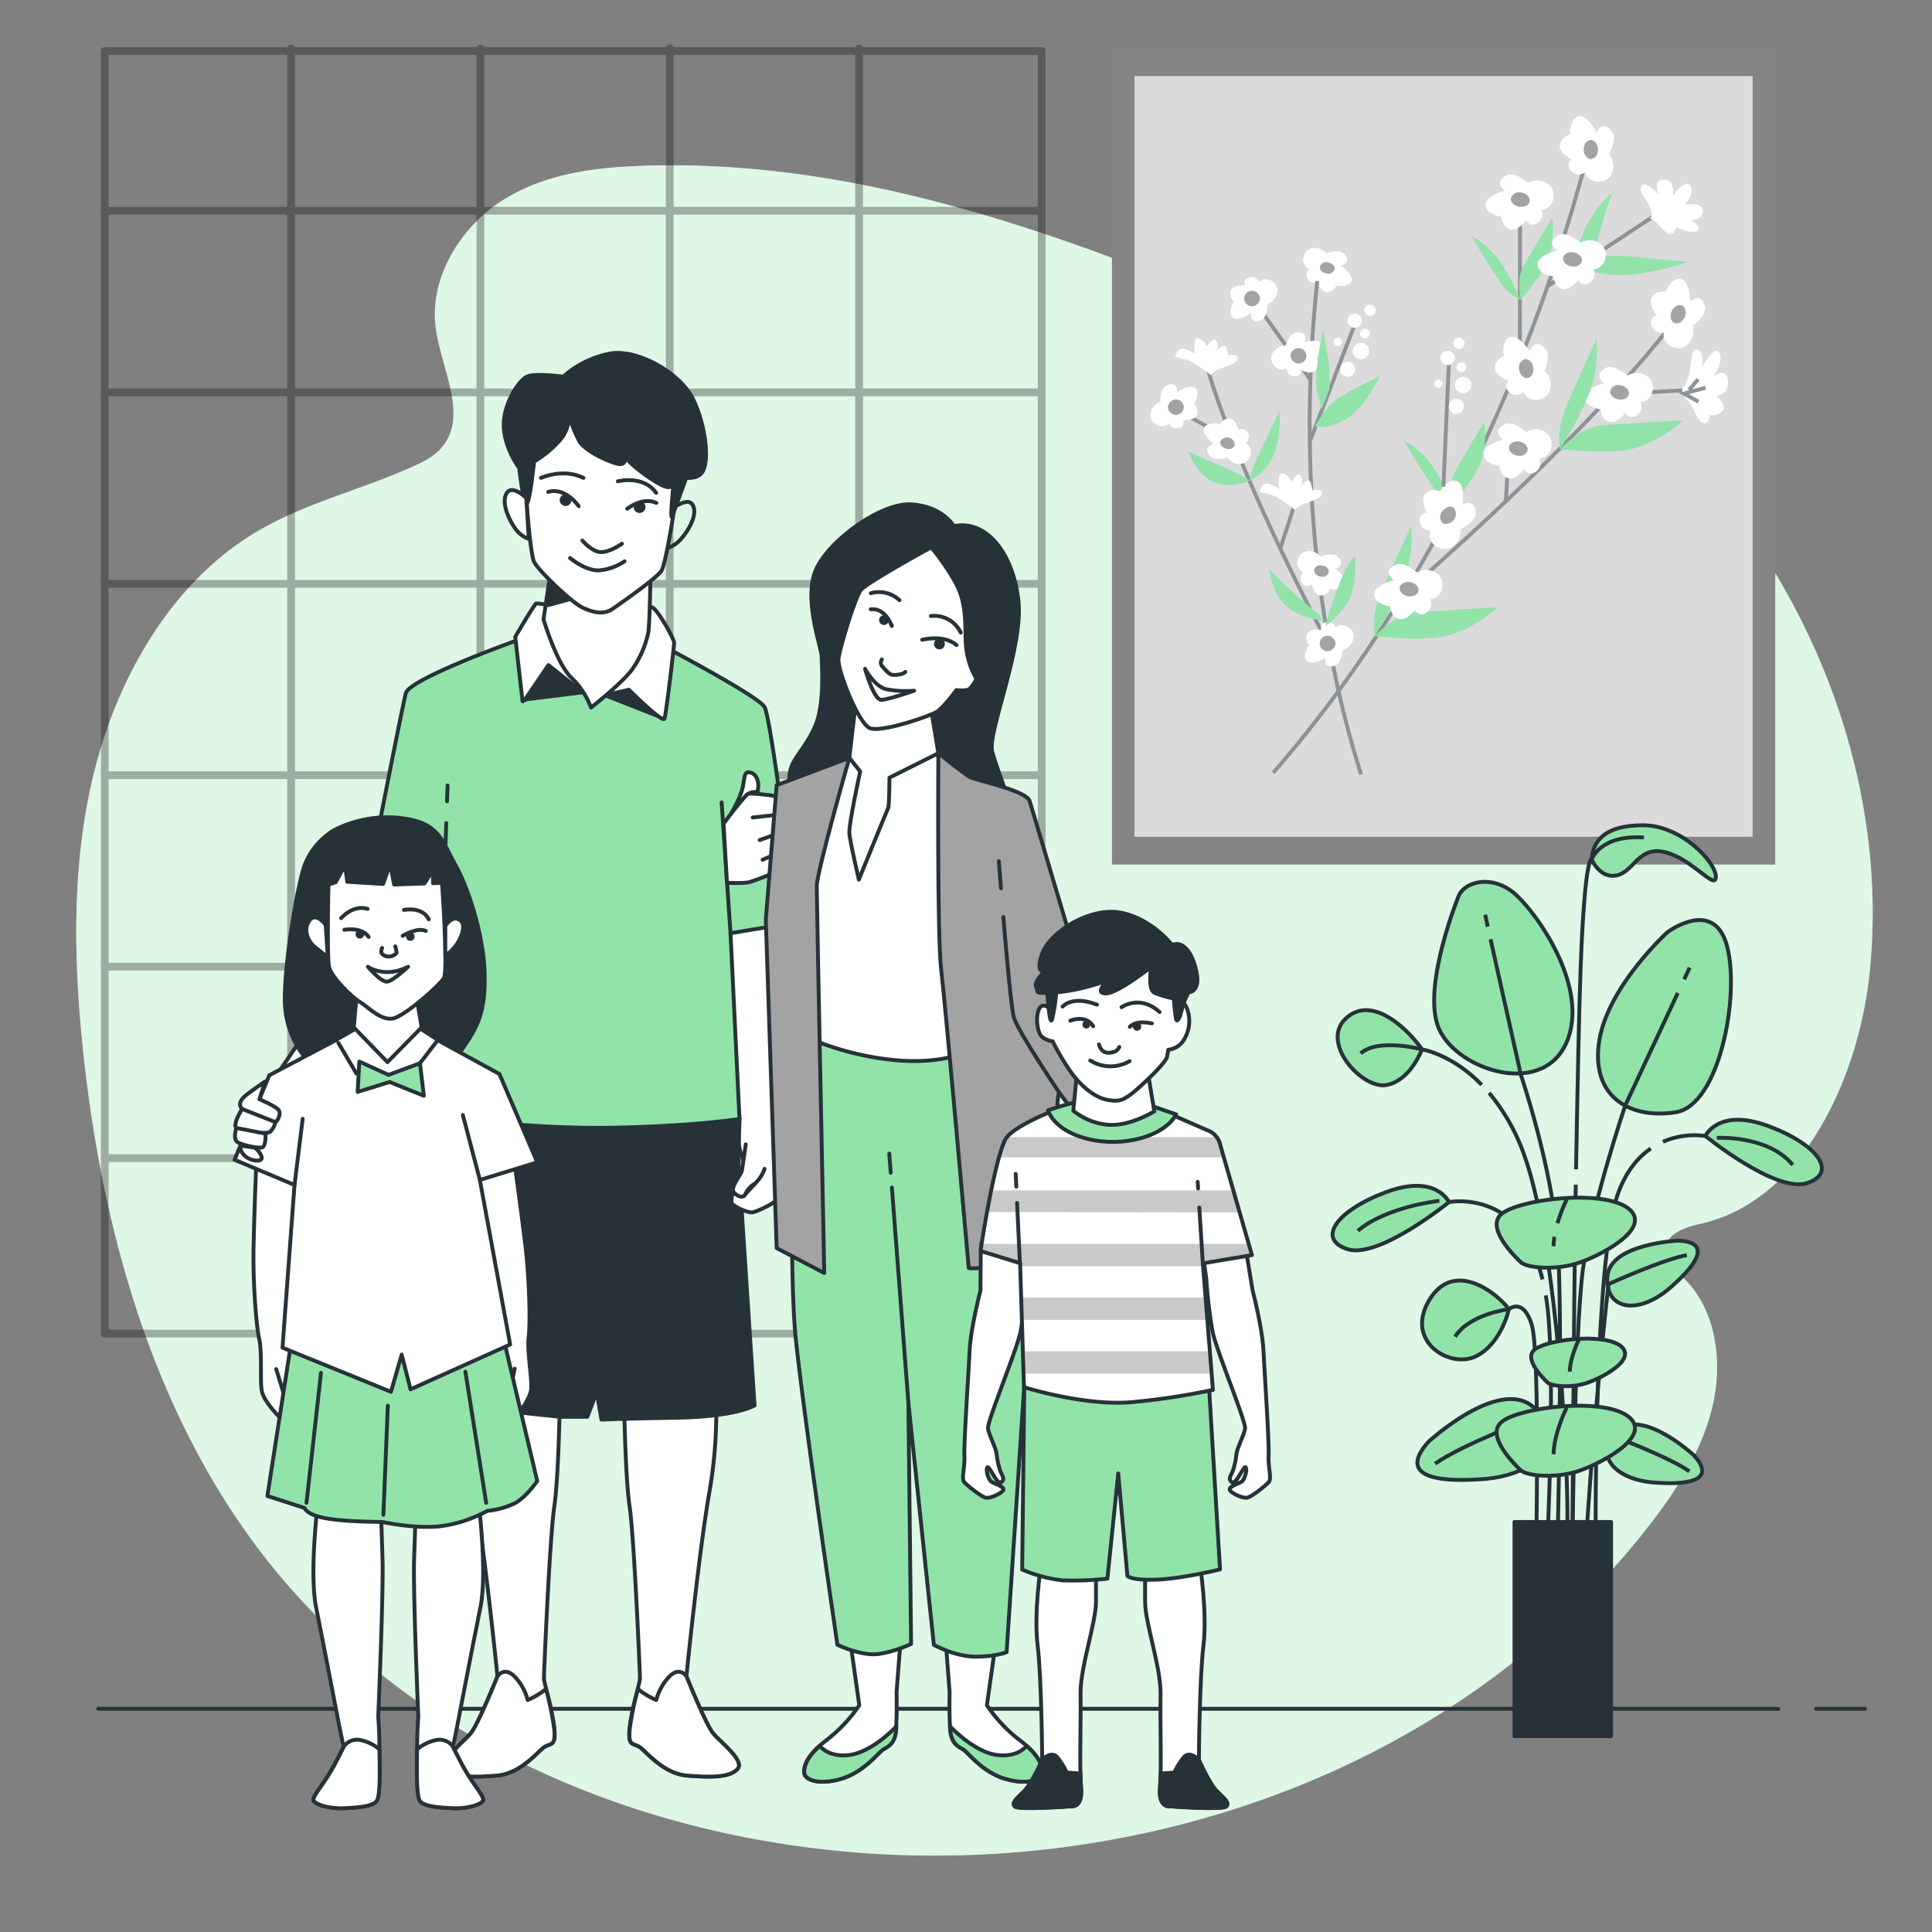<svg xmlns="http://www.w3.org/2000/svg" viewBox="0 0 500 500"><rect x="0" y="0" width="500" height="500" fill="#808080" stroke="none"/><g id="freepik--background-simple--inject-9"><path d="M484.63,234.09c-.56-39-15.81-76.61-39-105.65A203.67,203.67,0,0,0,397.79,85c-18.52-12-38.67-25.51-61-27.57a43.76,43.76,0,0,0-16.62,1.36c-20.85,6.24,20.41,28.48,25.8,31.73C288.28,65.73,228.59,40.57,165.56,42.94c-12.15.46-24.76,2.11-35.45,8.88s-19,19.83-17.36,32.78c1.31,10.7,8.51,22.66,1.76,31-1.93,2.4-4.67,3.81-7.35,5-13.79,6.3-28.68,9.6-41.74,17.62-20.23,12.41-34,35.21-40.43,59.2s-6.09,49.21-3.58,73.61C26.13,317,39,362.59,65,398.32c37.15,51,98.07,77,159.08,81.29,73.83,5.18,153.88-22,202.69-84.79,7.25-9.32,13.88-19.64,16.52-31.33s.55-25-7.56-32.67c-2.18-2.07-5-4.26-4.76-7.47.32-4.35,5.52-5.81,9.48-6.73,26-6,40.85-37.63,43.53-66.09A151,151,0,0,0,484.63,234.09Z" style="fill:#92E3A9"></path><path d="M484.63,234.09c-.56-39-15.81-76.61-39-105.65A203.67,203.67,0,0,0,397.79,85c-18.52-12-38.67-25.51-61-27.57a43.76,43.76,0,0,0-16.62,1.36c-20.85,6.24,20.41,28.48,25.8,31.73C288.28,65.73,228.59,40.57,165.56,42.94c-12.15.46-24.76,2.11-35.45,8.88s-19,19.83-17.36,32.78c1.31,10.7,8.51,22.66,1.76,31-1.93,2.4-4.67,3.81-7.35,5-13.79,6.3-28.68,9.6-41.74,17.62-20.23,12.41-34,35.21-40.43,59.2s-6.09,49.21-3.58,73.61C26.13,317,39,362.59,65,398.32c37.15,51,98.07,77,159.08,81.29,73.83,5.18,153.88-22,202.69-84.79,7.25-9.32,13.88-19.64,16.52-31.33s.55-25-7.56-32.67c-2.18-2.07-5-4.26-4.76-7.47.32-4.35,5.52-5.81,9.48-6.73,26-6,40.85-37.63,43.53-66.09A151,151,0,0,0,484.63,234.09Z" style="fill:#fff;opacity:0.7"></path></g><g id="freepik--Floor--inject-9"><line x1="469.96" y1="442.24" x2="482.64" y2="442.24" style="fill:none;stroke:#263238;stroke-linecap:round;stroke-linejoin:round"></line><line x1="25.41" y1="442.24" x2="460.18" y2="442.24" style="fill:none;stroke:#263238;stroke-linecap:round;stroke-linejoin:round"></line></g><g id="freepik--Window--inject-9"><g style="opacity:0.3"><rect x="27.11" y="13.18" width="242.48" height="331.95" style="fill:none;stroke:#000;stroke-linecap:round;stroke-linejoin:round;stroke-width:2px"></rect><line x1="27.11" y1="54.54" x2="268.9" y2="54.54" style="fill:none;stroke:#000;stroke-linecap:round;stroke-linejoin:round;stroke-width:2px"></line><line x1="27.11" y1="101.55" x2="268.9" y2="101.55" style="fill:none;stroke:#000;stroke-linecap:round;stroke-linejoin:round;stroke-width:2px"></line><line x1="27.11" y1="151.09" x2="268.9" y2="151.09" style="fill:none;stroke:#000;stroke-linecap:round;stroke-linejoin:round;stroke-width:2px"></line><line x1="27.11" y1="200.63" x2="268.9" y2="200.63" style="fill:none;stroke:#000;stroke-linecap:round;stroke-linejoin:round;stroke-width:2px"></line><line x1="27.11" y1="250.17" x2="268.9" y2="250.17" style="fill:none;stroke:#000;stroke-linecap:round;stroke-linejoin:round;stroke-width:2px"></line><line x1="27.11" y1="299.71" x2="268.9" y2="299.71" style="fill:none;stroke:#000;stroke-linecap:round;stroke-linejoin:round;stroke-width:2px"></line><line x1="75.33" y1="12.5" x2="75.33" y2="345.08" style="fill:none;stroke:#000;stroke-linecap:round;stroke-linejoin:round;stroke-width:2px"></line><line x1="124.33" y1="12.5" x2="124.33" y2="345.08" style="fill:none;stroke:#000;stroke-linecap:round;stroke-linejoin:round;stroke-width:2px"></line><line x1="173.33" y1="12.5" x2="173.33" y2="345.08" style="fill:none;stroke:#000;stroke-linecap:round;stroke-linejoin:round;stroke-width:2px"></line><line x1="222.33" y1="12.5" x2="222.33" y2="345.08" style="fill:none;stroke:#000;stroke-linecap:round;stroke-linejoin:round;stroke-width:2px"></line></g></g><g id="freepik--Picture--inject-9"><rect x="287.77" y="12.5" width="171.66" height="211.24" style="fill:#858585"></rect><rect x="293.62" y="19.69" width="159.97" height="196.86" style="fill:#dbdbdb"></rect><path d="M329.48,200c21.08-24,58.67-75.49,80.61-157.12" style="fill:none;stroke:#8c9296;stroke-miterlimit:10"></path><path d="M355.73,164.62s-1-4.14,1.27-10,8.15-18.41,8.15-18.41a31.84,31.84,0,0,1-1.79,13.88A91.74,91.74,0,0,1,355.73,164.62Z" style="fill:#92E3A9"></path><path d="M355.73,164.62s5.4-5.71,10.6-6.12,20.38-1.35,20.95-1.24-6.39,5.72-12.8,7.29S355.73,164.62,355.73,164.62Z" style="fill:#92E3A9"></path><path d="M364.67,152.48s45.18-38.66,69.09-70" style="fill:none;stroke:#8c9296;stroke-miterlimit:10"></path><line x1="393.34" y1="93.11" x2="393.38" y2="51.49" style="fill:none;stroke:#8c9296;stroke-miterlimit:10"></line><path d="M393.55,77.63a12.72,12.72,0,0,1-5.3-4.64c-2.52-3.61-7.47-11.88-7.47-11.88a22.23,22.23,0,0,1,7.33,6.43A63.72,63.72,0,0,1,393.55,77.63Z" style="fill:#92E3A9"></path><path d="M393.55,77.63s-1.2-5.35.59-8.52,7.15-12.29,7.44-12.58.82,5.91-.77,10.23S393.55,77.63,393.55,77.63Z" style="fill:#92E3A9"></path><path d="M376,130.47a12.68,12.68,0,0,1-5.29-4.63c-2.52-3.61-7.47-11.88-7.47-11.88a22,22,0,0,1,7.32,6.43A63.36,63.36,0,0,1,376,130.47Z" style="fill:#92E3A9"></path><path d="M376,130.47s-1.19-5.34.6-8.51,7.15-12.3,7.43-12.59.82,5.92-.76,10.23S376,130.47,376,130.47Z" style="fill:#92E3A9"></path><path d="M395.51,47.36s-3.39-3.06-5.57-2c-3.58,1.81-.44,4-.44,4s-6.72,1.66-4.73,4.78c1.1,1.73,3.79,1.93,3.79,1.93s.08,2.53,2.14,3.23S395,57,395,57a1.89,1.89,0,0,0,2.9.74,2.65,2.65,0,0,0,1-3.45,3.46,3.46,0,0,0,3.15-3.48C402.39,47.39,398.32,45.69,395.51,47.36Z" style="fill:#fff"></path><path d="M395.87,52.13c-.18,1-1.42,1.61-2.75,1.36s-2.28-1.26-2.09-2.26a2.23,2.23,0,0,1,2.76-1.37C395.13,50.11,396.06,51.13,395.87,52.13Z" style="fill:#a3a3a3"></path><path d="M438.05,84.32s3.75-2.6,3.17-5c-1-3.9-3.77-1.33-3.77-1.33s-.09-6.93-3.59-5.69c-1.93.67-2.74,3.25-2.74,3.25s-2.48-.5-3.62,1.35,1.31,4.71,1.31,4.71a1.89,1.89,0,0,0-1.38,2.66,2.66,2.66,0,0,0,3.13,1.79,3.46,3.46,0,0,0,2.68,3.86C436.47,91,439,87.44,438.05,84.32Z" style="fill:#fff"></path><path d="M433.33,83.59c-.94-.4-1.25-1.75-.71-3s1.75-1.93,2.68-1.52,1.25,1.75.71,3S434.26,84,433.33,83.59Z" style="fill:#a3a3a3"></path><line x1="400.5" y1="74.08" x2="428.34" y2="55.72" style="fill:none;stroke:#8c9296;stroke-miterlimit:10"></line><line x1="389.74" y1="129.54" x2="390.51" y2="115.65" style="fill:none;stroke:#8c9296;stroke-miterlimit:10"></line><line x1="417.02" y1="102.03" x2="437.14" y2="100.93" style="fill:none;stroke:#8c9296;stroke-miterlimit:10"></line><path d="M395,111.79s-3.38-3.07-5.57-2c-3.58,1.81-.44,4-.44,4s-6.72,1.66-4.73,4.79c1.1,1.72,3.79,1.93,3.79,1.93s.08,2.53,2.14,3.22,4.28-2.34,4.28-2.34a1.89,1.89,0,0,0,2.9.74,2.65,2.65,0,0,0,1-3.45,3.48,3.48,0,0,0,3.16-3.49C401.87,111.82,397.8,110.12,395,111.79Z" style="fill:#fff"></path><path d="M395.35,116.55c-.18,1-1.42,1.62-2.75,1.37s-2.27-1.26-2.09-2.27,1.42-1.61,2.76-1.36S395.54,115.55,395.35,116.55Z" style="fill:#a3a3a3"></path><path d="M399.73,96s1.83-4.18.09-5.9c-2.86-2.82-3.91.85-3.91.85s-3.72-5.84-6.05-3c-1.28,1.59-.62,4.21-.62,4.21s-2.37.88-2.37,3.06,3.59,3.31,3.59,3.31a1.89,1.89,0,0,0,.22,3,2.65,2.65,0,0,0,3.6-.12,3.47,3.47,0,0,0,4.31,1.88C401.9,102.5,402.21,98.1,399.73,96Z" style="fill:#fff"></path><path d="M395.33,97.83c-1,.14-2-.83-2.17-2.18a2.23,2.23,0,0,1,1.48-2.7c1-.14,2,.84,2.18,2.18S396.34,97.69,395.33,97.83Z" style="fill:#a3a3a3"></path><path d="M377.92,137s4.16-1.87,4-4.32c-.22-4-3.47-2-3.47-2s1.18-6.82-2.49-6.25c-2,.32-3.29,2.7-3.29,2.7s-2.34-.94-3.8.67.42,4.86.42,4.86a1.89,1.89,0,0,0-1.84,2.36,2.67,2.67,0,0,0,2.75,2.34,3.46,3.46,0,0,0,1.93,4.28C375.13,143.31,378.32,140.26,377.92,137Z" style="fill:#fff"></path><path d="M373.4,135.44a2.21,2.21,0,0,1-.14-3.07c.76-1.13,2.07-1.58,2.91-1a2.56,2.56,0,0,1-2.77,4.07Z" style="fill:#a3a3a3"></path><path d="M366.73,148.16s-3.39-3.06-5.57-2c-3.58,1.81-.44,4-.44,4S354,151.84,356,155c1.09,1.72,3.79,1.93,3.79,1.93s.07,2.53,2.14,3.22,4.28-2.34,4.28-2.34a1.88,1.88,0,0,0,2.9.74,2.65,2.65,0,0,0,1-3.45,3.46,3.46,0,0,0,3.15-3.49C373.61,148.19,369.54,146.49,366.73,148.16Z" style="fill:#fff"></path><path d="M367.09,152.93c-.18,1-1.42,1.61-2.76,1.36s-2.27-1.26-2.08-2.26,1.42-1.62,2.76-1.37S367.28,151.92,367.09,152.93Z" style="fill:#a3a3a3"></path><path d="M412.74,66.6a49.69,49.69,0,0,1,9.51-.2c4.45.43,14.74,1.35,14.74,1.35S425,72,416.45,71,406.64,69,406.64,69Z" style="fill:#92E3A9"></path><path d="M408.36,69s3.33-1,5-6.77,3.2-10.85,3.8-11.92-4.14,2.86-7,9S408.36,69,408.36,69Z" style="fill:#92E3A9"></path><path d="M409,62.82s-3.39-3.06-5.57-2c-3.58,1.81-.44,4-.44,4s-6.72,1.66-4.73,4.78c1.1,1.73,3.79,1.93,3.79,1.93s.08,2.53,2.14,3.23,4.28-2.35,4.28-2.35a1.89,1.89,0,0,0,2.9.74,2.65,2.65,0,0,0,1-3.45,3.46,3.46,0,0,0,3.15-3.49C415.91,62.85,411.84,61.15,409,62.82Z" style="fill:#fff"></path><path d="M409.39,67.59c-.18,1-1.42,1.61-2.75,1.36s-2.27-1.26-2.09-2.26,1.42-1.62,2.76-1.37S409.58,66.58,409.39,67.59Z" style="fill:#a3a3a3"></path><path d="M421.19,97.2s-3.38-3.06-5.57-2c-3.58,1.81-.44,4-.44,4s-6.72,1.66-4.73,4.78c1.1,1.73,3.8,1.93,3.8,1.93s.07,2.53,2.13,3.23,4.29-2.35,4.29-2.35a1.88,1.88,0,0,0,2.9.74,2.65,2.65,0,0,0,1-3.45,3.48,3.48,0,0,0,3.16-3.49C428.07,97.23,424,95.53,421.19,97.2Z" style="fill:#fff"></path><path d="M421.56,102c-.19,1-1.42,1.61-2.76,1.36s-2.27-1.26-2.09-2.26a2.23,2.23,0,0,1,2.76-1.37C420.81,100,421.74,101,421.56,102Z" style="fill:#a3a3a3"></path><path d="M426.83,56.59s1.22-.17.31-2.7-3.37-4.18-2.29-5.75,4.33,2.18,4.33,2.18-1.62-4,1.51-3.86,2.15,4.34,2.15,4.34,3.47-4.88,4.64-2.69S436,53,436,53s4.51-.94,4.66,1.45-3,2.6-3,2.6,3,1.74,1.68,2.67-5.57-.83-5.57-.83-.32,1.71-1.69,1.66S428.27,56.27,426.83,56.59Z" style="fill:#fff"></path><path d="M429.89,55a4.09,4.09,0,0,1-3.06,1.6,38.44,38.44,0,0,1,5.9.11" style="fill:#fff"></path><path d="M403.72,116.23s-1-4.14,1.27-10,8.15-18.41,8.15-18.41a31.7,31.7,0,0,1-1.78,13.87A92.11,92.11,0,0,1,403.72,116.23Z" style="fill:#92E3A9"></path><path d="M403.72,116.23s5.4-5.71,10.61-6.12,20.37-1.35,20.94-1.24-6.39,5.72-12.8,7.29S403.72,116.23,403.72,116.23Z" style="fill:#92E3A9"></path><path d="M435.72,100.07s.38.07,1.33-2.91.25-6.66,2-6.72,1.65,3.86,1.32,4.58,3.53-6.25,4.63-3.67-1.52,6-1.52,6,3.43-2.52,3.71,1.28-3.07,3.77-3.07,3.77,3.08,2.55,1.62,4a3.54,3.54,0,0,1-3.34,1s.22,2-1.37,2.11-2.61-4-3.92-5.46S434.75,101.08,435.72,100.07Z" style="fill:#fff"></path><polyline points="441.39 100.34 435.79 101.86 439.54 103.94" style="fill:none;stroke:#8c9296;stroke-miterlimit:10"></polyline><line x1="437.14" y1="100.93" x2="439.43" y2="98.2" style="fill:none;stroke:#8c9296;stroke-miterlimit:10"></line><path d="M416.34,39.87s2.34-3.92.83-5.85c-2.48-3.16-4,.35-4,.35s-2.95-6.26-5.62-3.7c-1.47,1.42-1.14,4.1-1.14,4.1s-2.47.57-2.74,2.73,3.14,3.74,3.14,3.74a1.89,1.89,0,0,0-.16,3,2.65,2.65,0,0,0,3.59.34,3.48,3.48,0,0,0,4,2.41C417.67,46.62,418.53,42.3,416.34,39.87Z" style="fill:#fff"></path><path d="M411.74,41.16c-1,0-1.86-1.07-1.88-2.43s.79-2.48,1.81-2.49,1.86,1.07,1.88,2.43S412.76,41.15,411.74,41.16Z" style="fill:#a3a3a3"></path><path d="M343.22,65.56s3.34-1.29,4.62.14c2.11,2.33-.79,3-.79,3s4.45,3.1,2.11,4.83a4.31,4.31,0,0,1-3.32.34,2.84,2.84,0,0,1-2.47,1.76c-1.7-.07-2.47-2.92-2.47-2.92a1.48,1.48,0,0,1-2.33-.27,2.09,2.09,0,0,1,.21-2.82,2.71,2.71,0,0,1-1.32-3.44C338.18,63.65,341.63,63.55,343.22,65.56Z" style="fill:#fff"></path><path d="M341.61,69c-.15.78.59,1.58,1.63,1.77a1.74,1.74,0,0,0,2.17-1.07c.14-.78-.59-1.58-1.64-1.77A1.73,1.73,0,0,0,341.61,69Z" style="fill:#a3a3a3"></path><path d="M352.24,200.43c-8.2-25.86-17.41-70-11.34-127.69" style="fill:none;stroke:#8c9296;stroke-miterlimit:10"></path><path d="M343.27,165.69s-22.17-41-30.85-70.61" style="fill:none;stroke:#8c9296;stroke-miterlimit:10"></path><line x1="339.01" y1="114.2" x2="350.69" y2="83.75" style="fill:none;stroke:#8c9296;stroke-miterlimit:10"></line><line x1="339.13" y1="98.27" x2="323.93" y2="77.01" style="fill:none;stroke:#8c9296;stroke-miterlimit:10"></line><line x1="331.39" y1="141.86" x2="334.73" y2="131.49" style="fill:none;stroke:#8c9296;stroke-miterlimit:10"></line><line x1="319.18" y1="114.06" x2="304.37" y2="105.99" style="fill:none;stroke:#8c9296;stroke-miterlimit:10"></line><path d="M328.07,78.6s0,3.57-1.75,4.28c-2.93,1.15-2.56-1.82-2.56-1.82s-4.48,3.07-5.27.27a4.27,4.27,0,0,1,.85-3.22,2.84,2.84,0,0,1-.77-2.93c.67-1.57,3.6-1.29,3.6-1.29a1.48,1.48,0,0,1,1.08-2.08A2.07,2.07,0,0,1,325.81,73a2.73,2.73,0,0,1,3.69,0C331.64,74.55,330.51,77.82,328.07,78.6Z" style="fill:#fff"></path><path d="M325.47,75.9a2,2,0,1,0,.24,2.4A1.74,1.74,0,0,0,325.47,75.9Z" style="fill:#a3a3a3"></path><path d="M300.28,104s0-3.58,1.75-4.29c2.92-1.15,2.56,1.82,2.56,1.82s4.47-3.08,5.26-.28a4.28,4.28,0,0,1-.84,3.22,2.84,2.84,0,0,1,.77,2.93c-.66,1.57-3.6,1.29-3.6,1.29a1.49,1.49,0,0,1-1.08,2.09,2.08,2.08,0,0,1-2.56-1.19,2.71,2.71,0,0,1-3.68,0C296.71,108.08,297.84,104.82,300.28,104Z" style="fill:#fff"></path><path d="M302.88,106.73a2,2,0,1,0-.24-2.4A1.73,1.73,0,0,0,302.88,106.73Z" style="fill:#a3a3a3"></path><path d="M341.7,144.05s3.34-1.29,4.63.13c2.11,2.33-.8,3-.8,3s4.45,3.11,2.11,4.83a4.28,4.28,0,0,1-3.32.35,2.82,2.82,0,0,1-2.47,1.75c-1.7-.07-2.47-2.92-2.47-2.92a1.48,1.48,0,0,1-2.33-.27,2.09,2.09,0,0,1,.21-2.82,2.72,2.72,0,0,1-1.32-3.44C336.66,142.13,340.11,142,341.7,144.05Z" style="fill:#fff"></path><path d="M340.09,147.43c-.14.79.59,1.58,1.64,1.78a1.75,1.75,0,0,0,2.16-1.08c.14-.78-.59-1.58-1.64-1.77A1.74,1.74,0,0,0,340.09,147.43Z" style="fill:#a3a3a3"></path><path d="M347.49,168.15s-.23,3.57-2.06,4.14c-3,.94-2.42-2-2.42-2s-4.68,2.74-5.27-.11a4.29,4.29,0,0,1,1.09-3.15,2.85,2.85,0,0,1-.56-3c.78-1.52,3.69-1,3.69-1a1.47,1.47,0,0,1,1.23-2,2.09,2.09,0,0,1,2.47,1.38,2.71,2.71,0,0,1,3.67.24C351.35,164.38,350,167.55,347.49,168.15Z" style="fill:#fff"></path><path d="M345.1,165.27a2,2,0,1,0,.07,2.41A1.75,1.75,0,0,0,345.1,165.27Z" style="fill:#a3a3a3"></path><path d="M332.68,89.48s1.14-3.39,3.06-3.47c3.14-.13,1.82,2.55,1.82,2.55s5.23-1.43,5.06,1.47a4.29,4.29,0,0,1-1.86,2.77,2.85,2.85,0,0,1-.23,3c-1.15,1.26-3.83,0-3.83,0s.19,1.62-1.7,1.61a2.08,2.08,0,0,1-2-2,2.71,2.71,0,0,1-3.49-1.18C328,92.13,330.11,89.41,332.68,89.48Z" style="fill:#fff"></path><path d="M334.24,92.88a2,2,0,1,0,.57-2.34A1.74,1.74,0,0,0,334.24,92.88Z" style="fill:#a3a3a3"></path><path d="M317.68,118.44s-3.43,1-4.6-.5c-1.92-2.49,1-3,1-3s-4.19-3.45-1.72-5a4.27,4.27,0,0,1,3.33-.08,2.86,2.86,0,0,1,2.6-1.56c1.7.21,2.24,3.11,2.24,3.11a1.48,1.48,0,0,1,2.3.46,2.08,2.08,0,0,1-.44,2.79,2.72,2.72,0,0,1,1.05,3.53C322.56,120.75,319.11,120.57,317.68,118.44Z" style="fill:#fff"></path><path d="M319.56,115.2a2,2,0,0,0-3.73-1c-.21.77.46,1.62,1.49,1.9A1.74,1.74,0,0,0,319.56,115.2Z" style="fill:#a3a3a3"></path><path d="M340.29,110.36s2.78-5.4,6.55-7.66,10.28-5.39,10.28-5.39-3.92,8.35-8.79,11.19S340.29,110.36,340.29,110.36Z" style="fill:#92E3A9"></path><path d="M344.07,100.61a47,47,0,0,0-.16-6.54c-.34-2.43-1.53-8.77-1.53-8.77s-2.61,11.94-1.45,16.3l1.16,4.36Z" style="fill:#92E3A9"></path><path d="M352.42,83.32a1.85,1.85,0,1,1-1.48-2.15A1.84,1.84,0,0,1,352.42,83.32Z" style="fill:#fff"></path><path d="M354.29,91.26a2.13,2.13,0,1,1-1.7-2.49A2.12,2.12,0,0,1,354.29,91.26Z" style="fill:#fff"></path><path d="M347.28,88.68a1.07,1.07,0,1,1-.86-1.25A1.08,1.08,0,0,1,347.28,88.68Z" style="fill:#fff"></path><path d="M350.67,95.92a1.94,1.94,0,1,1-1.56-2.27A1.95,1.95,0,0,1,350.67,95.92Z" style="fill:#fff"></path><path d="M354.48,86.56a1.26,1.26,0,1,1-1-1.47A1.27,1.27,0,0,1,354.48,86.56Z" style="fill:#fff"></path><path d="M356,80.53a1.45,1.45,0,0,1-2.86-.53,1.45,1.45,0,1,1,2.86.53Z" style="fill:#fff"></path><line x1="373.56" y1="125.94" x2="374.99" y2="93.36" style="fill:none;stroke:#8c9296;stroke-miterlimit:10"></line><path d="M376.49,92.4a1.84,1.84,0,1,1-2.08-1.57A1.84,1.84,0,0,1,376.49,92.4Z" style="fill:#fff"></path><path d="M380.79,99.34a2.14,2.14,0,1,1-2.41-1.81A2.13,2.13,0,0,1,380.79,99.34Z" style="fill:#fff"></path><path d="M373.31,99.12a1.05,1.05,0,0,1-.91,1.2,1.06,1.06,0,1,1,.91-1.2Z" style="fill:#fff"></path><path d="M378.82,104.91a1.94,1.94,0,1,1-2.19-1.66A1.94,1.94,0,0,1,378.82,104.91Z" style="fill:#fff"></path><path d="M379.47,94.83a1.26,1.26,0,0,1-2.5.35,1.28,1.28,0,0,1,1.08-1.43A1.26,1.26,0,0,1,379.47,94.83Z" style="fill:#fff"></path><path d="M379,88.63a1.45,1.45,0,0,1-2.88.4,1.45,1.45,0,1,1,2.88-.4Z" style="fill:#fff"></path><path d="M313.36,97.07a50,50,0,0,0-4.54-3.2c-2.3-1.42-4.95-.93-4.59-1.84s.77-2,2.11-1.78a9.31,9.31,0,0,1,2.91,1.33s-.75-4.48.93-4a3.43,3.43,0,0,1,2.17,2.17s1.71-2.84,2.45-1.51a2.93,2.93,0,0,1,.11,2.58s2.06-2.58,2.5-.72l.44,1.86s2.7-.68,2.38,1S314.51,95.12,313.36,97.07Z" style="fill:#fff"></path><path d="M335.19,132a49.76,49.76,0,0,0-4.53-3.21c-2.31-1.41-5-.92-4.59-1.84s.77-2,2.1-1.78a9.43,9.43,0,0,1,2.91,1.33s-.74-4.48.94-4a3.43,3.43,0,0,1,2.16,2.18s1.71-2.84,2.45-1.52a3,3,0,0,1,.11,2.59s2.06-2.58,2.5-.72l.45,1.86s2.69-.69,2.37,1S336.34,130.07,335.19,132Z" style="fill:#fff"></path><path d="M323.47,124.41s0-2,2.23-6.69,5.11-10.5,5.25-11.26.81,6.27-1.29,11.2A13.4,13.4,0,0,1,323.47,124.41Z" style="fill:#92E3A9"></path><path d="M323.47,124.41a50.13,50.13,0,0,0-8.12-4.08c-6-2.56-7.81-3.62-7.81-3.62A14.38,14.38,0,0,0,312.7,124C316.85,127.12,323.47,124.41,323.47,124.41Z" style="fill:#92E3A9"></path><path d="M343,162s4.2-15.39,7.66-18.1c0,0,.63,7.22-1.52,11.35A20.32,20.32,0,0,1,343,162Z" style="fill:#92E3A9"></path><path d="M342.8,160.55s-3.85-3.67-6.27-5.5a106.3,106.3,0,0,1-8-7.81s.42,6.2,4.5,9.72S342.8,160.55,342.8,160.55Z" style="fill:#92E3A9"></path></g><g id="freepik--Plant--inject-9"><path d="M368,271.57s-2.95,8.13-9.23,9.24-17.36-11.08-10.34-17.36S365,267.14,368,271.57Z" style="fill:#92E3A9;stroke:#263238;stroke-linecap:round;stroke-linejoin:round"></path><path d="M377.57,231.68s-9.24,22.53-5.54,33.61,26.59,19.21,33.24,4.81-8.12-34.73-13.66-39.16S379.42,228,377.57,231.68Z" style="fill:#92E3A9;stroke:#263238;stroke-linecap:round;stroke-linejoin:round"></path><path d="M431.5,241.28s-15.88,14.41-17.73,28.82,8.86,19.57,20,17.73S450.34,257.91,447,245,431.5,241.28,431.5,241.28Z" style="fill:#92E3A9;stroke:#263238;stroke-linecap:round;stroke-linejoin:round"></path><path d="M434.45,321.07s-17.73.74-18.46,9.24,7.75,10.34,16.25,2.95S441.84,321.44,434.45,321.07Z" style="fill:#92E3A9;stroke:#263238;stroke-linecap:round;stroke-linejoin:round"></path><path d="M416.28,332.33s14-6.39,20.27-7.5" style="fill:none;stroke:#263238;stroke-miterlimit:10"></path><path d="M438.41,376.66s-13-12.05-19.57-6.58-1.87,12.79,9.36,13.61S443.35,382.16,438.41,376.66Z" style="fill:#92E3A9;stroke:#263238;stroke-linecap:round;stroke-linejoin:round"></path><path d="M417.61,371.71s14.38,5.4,19.61,9.08" style="fill:none;stroke:#263238;stroke-miterlimit:10"></path><path d="M369.71,373.11s18-16.61,27-9.08,2.58,17.64-12.9,18.76S362.89,380.7,369.71,373.11Z" style="fill:#92E3A9;stroke:#263238;stroke-linecap:round;stroke-linejoin:round"></path><path d="M398.38,366.29s-19.83,7.44-27,12.52" style="fill:none;stroke:#263238;stroke-miterlimit:10"></path><path d="M390.5,338.8s-1.85,8.87-8.5,12.19-18.47-3.69-12.19-14.4S387.17,334.37,390.5,338.8Z" style="fill:#92E3A9;stroke:#263238;stroke-linecap:round;stroke-linejoin:round"></path><path d="M375,311.1s-3.32-7.39-16.25-2.59-18.1,12.19-10,14.78S375,311.1,375,311.1Z" style="fill:#92E3A9;stroke:#263238;stroke-linecap:round;stroke-linejoin:round"></path><path d="M372.51,310.76s-13.7,1.48-21.1,7.77" style="fill:none;stroke:#263238;stroke-miterlimit:10"></path><path d="M411.92,222.44s2.22,5.17,6.65,4.07,5.54-7.76,12.56-5.91,12.93,10,12.93,6.28-8.87-13.3-18.84-13.3S412.29,217.64,411.92,222.44Z" style="fill:#92E3A9;stroke:#263238;stroke-linecap:round;stroke-linejoin:round"></path><path d="M375,311.1s15.91-3.06,22.53,14.61a48.44,48.44,0,0,1,1.66,5.4" style="fill:none;stroke:#263238;stroke-miterlimit:10"></path><path d="M441.36,294s3.33-7.39,16.26-2.59,18.1,12.19,10,14.78S441.36,294,441.36,294Z" style="fill:#92E3A9;stroke:#263238;stroke-linecap:round;stroke-linejoin:round"></path><path d="M444.32,294.47s13.32-.74,19.62,7" style="fill:none;stroke:#263238;stroke-miterlimit:10"></path><path d="M441.36,294a20.39,20.39,0,0,0-11,1.5" style="fill:none;stroke:#263238;stroke-miterlimit:10"></path><path d="M383.46,280.74c-7.79-8-15.5-9.17-15.5-9.17s-11.37-3-15.81,1.06" style="fill:none;stroke:#263238;stroke-miterlimit:10"></path><line x1="385.04" y1="239.82" x2="384.35" y2="236.73" style="fill:none;stroke:#263238;stroke-miterlimit:10"></line><path d="M403,403.12s1.66-63.61,0-82.93-9.38-41.95-9.38-41.95l-7.87-35.15" style="fill:none;stroke:#263238;stroke-miterlimit:10"></path><line x1="435.86" y1="253.47" x2="437.29" y2="250.42" style="fill:none;stroke:#263238;stroke-miterlimit:10"></line><path d="M406.9,403.05s.55-58,2.76-74.58,11-42.5,11-42.5l13.56-29" style="fill:none;stroke:#263238;stroke-miterlimit:10"></path><path d="M416.28,332.33s-3.86,33.27-6.07,70.8" style="fill:none;stroke:#263238;stroke-miterlimit:10"></path><path d="M397.51,403.05s1.11-53.06-1.1-60.23-5.91-4-5.91-4-10.22,1.2-13.92,7.13" style="fill:none;stroke:#263238;stroke-miterlimit:10"></path><path d="M400.05,335.25c2.89,16.18.22,67.85.22,67.85" style="fill:none;stroke:#263238;stroke-miterlimit:10"></path><path d="M427.22,297.22c-3.19,2.19-6.26,5.72-8.38,11.38-6.63,17.66-5.87,94.53-5.87,94.53" style="fill:none;stroke:#263238;stroke-miterlimit:10"></path><path d="M385.38,282.84a52.19,52.19,0,0,1,9.37,16.92c8.83,25.39,12.15,91.15,10.49,103.29" style="fill:none;stroke:#263238;stroke-miterlimit:10"></path><path d="M407.81,306.6c-.53,32-.91,96.45-.91,96.45" style="fill:none;stroke:#263238;stroke-miterlimit:10"></path><path d="M407.88,302.62c.37-21.19.79-41.93,1.22-53.08,1.11-28.71,2.82-27.1,2.82-27.1s2.05-6.44,13.52-5.7" style="fill:none;stroke:#263238;stroke-miterlimit:10"></path><path d="M393.75,326.81s-9.24-8.23-5.54-12.28,26.59-7,33.24-1.76-8.13,12.69-13.67,14.31S395.59,328.16,393.75,326.81Z" style="fill:#92E3A9;stroke:#263238;stroke-linecap:round;stroke-linejoin:round"></path><path d="M402.27,320.07a17.35,17.35,0,0,0-.2,2.46" style="fill:none;stroke:#263238;stroke-miterlimit:10"></path><path d="M405.45,310.46a42,42,0,0,0-2.37,6.11" style="fill:none;stroke:#263238;stroke-miterlimit:10"></path><path d="M393.75,380.66s-9.24-8.24-5.54-12.29,26.59-7,33.24-1.75-8.13,12.69-13.67,14.31S395.59,382,393.75,380.66Z" style="fill:#92E3A9;stroke:#263238;stroke-linecap:round;stroke-linejoin:round"></path><path d="M405.45,364.3s-3.38,6.76-3.38,12.07" style="fill:none;stroke:#263238;stroke-miterlimit:10"></path><path d="M400.62,357.89s-6.27-5.6-3.76-8.35,18.06-4.76,22.57-1.19-5.52,8.62-9.28,9.72S401.87,358.8,400.62,357.89Z" style="fill:#92E3A9;stroke:#263238;stroke-linecap:round;stroke-linejoin:round"></path><path d="M408.57,346.78s-2.3,4.59-2.3,8.2" style="fill:none;stroke:#263238;stroke-miterlimit:10"></path><rect x="391.95" y="393.89" width="25" height="55.43" style="fill:#263238;stroke:#263238;stroke-linecap:round;stroke-linejoin:round"></rect></g><g id="freepik--Characters--inject-9"><path d="M121.16,359.28a120,120,0,0,0,1.71,27.39c2.69,15.64,5.87,47.18,5.87,47.18s-4.89,12.23-6.85,14.67-8.31,7.09-6.35,9.29,6.84,2.2,13,1.71,10.52-6.11,12.23-7.33,3.18,0,2.69-4.89-2.69-11.74-2.69-13,1.47-36.18,2.69-44.5,1.47-30.31,1.47-30.31Z" style="fill:#fff;stroke:#263238;stroke-linecap:round;stroke-linejoin:round"></path><path d="M143.41,447.3a80.18,80.18,0,0,0-2.11-10.19,20,20,0,0,1-4.74,2.85,13.65,13.65,0,0,0-3.42-6.11c-2.69-2.69-4.4,0-4.4,0s-4.89,12.23-6.85,14.67-8.31,7.09-6.35,9.29,6.84,2.2,13,1.71,10.52-6.11,12.23-7.33S143.9,452.19,143.41,447.3Z" style="fill:#fff;stroke:#263238;stroke-linecap:round;stroke-linejoin:round"></path><path d="M185.21,359.28a120,120,0,0,1-1.71,27.39c-2.69,15.64-5.86,47.18-5.86,47.18s4.89,12.23,6.84,14.67,8.31,7.09,6.36,9.29-6.85,2.2-13,1.71-10.51-6.11-12.22-7.33-3.18,0-2.69-4.89,2.69-11.74,2.69-13-1.47-36.18-2.69-44.5-1.47-30.31-1.47-30.31Z" style="fill:#fff;stroke:#263238;stroke-linecap:round;stroke-linejoin:round"></path><path d="M163,447.3a76.85,76.85,0,0,1,2.11-10.19,19.81,19.81,0,0,0,4.73,2.85,13.76,13.76,0,0,1,3.42-6.11c2.69-2.69,4.41,0,4.41,0s4.89,12.23,6.84,14.67,8.31,7.09,6.36,9.29-6.85,2.2-13,1.71-10.51-6.11-12.22-7.33S162.48,452.19,163,447.3Z" style="fill:#fff;stroke:#263238;stroke-linecap:round;stroke-linejoin:round"></path><path d="M113.83,285.45,112.36,363s30.8,3.67,33.25,3.67H152l2.44-6.36,1.22,7.09s3.67-.24,19.32-.49,20.29-3.18,20.29-3.18l-5.38-81.9-74.81-4.4Z" style="fill:#263238;stroke:#263238;stroke-linecap:round;stroke-linejoin:round"></path><path d="M202,237v8.8a100.46,100.46,0,0,1,1.79,16.61c0,7.66-3.1,31.6-3.1,31.6s1.63,5.05,2.12,7.5-1.46,8.3-1.79,9-5.05,3.09-6.35,3.25-5.38-1.79-5.38-2.6.16-2.61.65-2.61,3.1.33,3.1.33l2.28-2.45s-1.63-3.42-1.79-3.91-2.28-3.91-2.28-6.84.16-6,.16-6l-3.1-33.56L188,239.79Z" style="fill:#fff;stroke:#263238;stroke-linecap:round;stroke-linejoin:round"></path><path d="M193,296.15s-.82,5.87-1,6.84-3.09,4.4-2.12,5.54,2.61,1.79,3.1.33a5.38,5.38,0,0,1,2.28-2.45,9.32,9.32,0,0,0,2.61-3.91" style="fill:#fff;stroke:#263238;stroke-linecap:round;stroke-linejoin:round"></path><path d="M100.25,233.51l-1.59,3.7a73.27,73.27,0,0,0-9.77,14.24c-3.25,6.29-13.3,21-17.77,27.44l-3.91,3c-1,.79-1.69,14.62-1.69,14.62s5.62.67,7.65-.68,1.35-4.38,1.35-4.38a8.05,8.05,0,0,0,2.81-3.6,12.17,12.17,0,0,0,.08-3.72c2.79-2.23,24.43-19.59,28.38-24.27,4.22-5,9.49-16.89,9.49-16.89l2.64-6.6Z" style="fill:#fff;stroke:#263238;stroke-linecap:round;stroke-linejoin:round"></path><path d="M135.1,165.25s-29,10.28-30.06,14.13-11.31,56.79-11.31,56.79l20.81,4.37-1.54,48a268.75,268.75,0,0,0,43.17,3.34c22.35-.26,35.21-2.29,35.21-2.29l-2.32-48.07,17-2.83s-6.43-52.93-8.22-55.76-24.67-14.9-24.67-14.9Z" style="fill:#92E3A9;stroke:#263238;stroke-linecap:round;stroke-linejoin:round"></path><line x1="189.06" y1="241.57" x2="186.75" y2="207.65" style="fill:none;stroke:#263238;stroke-linecap:round;stroke-linejoin:round"></line><line x1="115.69" y1="207.38" x2="115.83" y2="203.28" style="fill:none;stroke:#263238;stroke-linecap:round;stroke-linejoin:round"></line><line x1="114.54" y1="240.54" x2="115.49" y2="213" style="fill:none;stroke:#263238;stroke-linecap:round;stroke-linejoin:round"></line><path d="M189.33,210.35s2.55-4.26,3-7.18.49-3.65,2.07-3.16,1.94,2.55,1.82,3.77l-.12,1.22a3.81,3.81,0,0,0-2.55.48C192.73,206.21,189.33,210.35,189.33,210.35Z" style="fill:#fff;stroke:#263238;stroke-linecap:round;stroke-linejoin:round"></path><path d="M187.26,213.14s5.47-7.29,6.33-7.66,6.81.49,7.53.61,2.07.36,1.95,2.19a3.18,3.18,0,0,1-1.46,2.55s1.34,1.7,1.22,2.68a5.56,5.56,0,0,1-.73,1.94,4.08,4.08,0,0,1,1,2.31,6,6,0,0,1-1,2.68s1,2.92.12,4.13-6.57,3.16-8,3.65-6.08.24-6.08.24Z" style="fill:#fff;stroke:#263238;stroke-linecap:round;stroke-linejoin:round"></path><line x1="201.61" y1="210.83" x2="194.8" y2="211.56" style="fill:none;stroke:#263238;stroke-linecap:round;stroke-linejoin:round"></line><line x1="202.1" y1="215.45" x2="196.63" y2="217.4" style="fill:none;stroke:#263238;stroke-linecap:round;stroke-linejoin:round"></line><line x1="202.1" y1="220.44" x2="197.36" y2="222.5" style="fill:none;stroke:#263238;stroke-linecap:round;stroke-linejoin:round"></line><polygon points="156.48 179.9 171.29 185.71 166.83 175.32 162.15 177.26 156.48 179.9" style="fill:#263238;stroke:#263238;stroke-linecap:round;stroke-linejoin:round"></polygon><path d="M141.83,156.61a15.17,15.17,0,0,0-3.07-.43c-.44.14-5.42,8.64-5.42,8.64l1.9,16.69L144,176l6.74,3.22,5.71.73,6.3-1.46s8.78,8.78,9.22,7.47,2.49-18.6,2.49-19.63-4.25-8.49-5.56-9.08a9.47,9.47,0,0,0-3.23-.59Z" style="fill:#fff;stroke:#263238;stroke-linecap:round;stroke-linejoin:round"></path><path d="M142.42,148.56l-1.76,11.72s3.37,11.42,7.18,15.08a20.93,20.93,0,0,1,5.12,7.76s8.79-6.88,11-10.4a25.56,25.56,0,0,0,3.8-8.93c.44-2.49.59-16,.59-16S158.23,154.71,156,155,142.42,148.56,142.42,148.56Z" style="fill:#fff;stroke:#263238;stroke-linecap:round;stroke-linejoin:round"></path><polygon points="151.11 154.09 141.83 156.61 142.42 148.56 151.11 154.09" style="fill:#263238;stroke:#263238;stroke-linecap:round;stroke-linejoin:round"></polygon><path d="M174.19,131.52s4-3.16,5.18-.66-1.24,6.49-3.12,8.62a7.45,7.45,0,0,1-4,2.46Z" style="fill:none;stroke:#263238;stroke-linecap:round;stroke-linejoin:round"></path><path d="M136.2,128.9s1,14.26,2,16.45,9.74,10.57,12.59,11.91,5.54,1.85,7.72.34,11.08-7.72,12.59-9.74,4.69-24.66,4.69-24.66a9.75,9.75,0,0,0-1.17-3.19c-1-1.85-25.84-18-27.86-17.46s-10.57,13.93-10.57,15.28Z" style="fill:#fff;stroke:#263238;stroke-linecap:round;stroke-linejoin:round"></path><path d="M179.33,103.23c-3.19-6.55-14.1-12.93-21.31-11.75a25.27,25.27,0,0,0-12.25,6s-7.22-1-9.4,0-6.21,7.22-6,12.92,4,10.74,4,10.74,1,8.9,1.85,9.23,2-10.91,2-10.91a27.24,27.24,0,0,0,6.38-5.2,9.75,9.75,0,0,0,2.69-6.88A30.38,30.38,0,0,0,150,114.3c1.51,2.35,6.88,5,9.73,5.71s1.85-2.52,2.19-1.68,3.35,3.52,7,5.87,4.53,2.18,5.37,1.18c0,0-1,9.9-.33,8.22.46-1.16,2.45-6.65,3.63-9.93,1.66.1,3.41-.19,4.26-1.65C183.69,118.83,182.52,109.77,179.33,103.23Z" style="fill:#263238;stroke:#263238;stroke-linecap:round;stroke-linejoin:round"></path><path d="M150.72,139.89s2.52,3,4.87,3,5.37-2.18,5.37-2.18" style="fill:none;stroke:#263238;stroke-linecap:round;stroke-linejoin:round"></path><path d="M147.53,144.42s4,3.36,7.56,3.19a13.81,13.81,0,0,0,6.54-2.35" style="fill:none;stroke:#263238;stroke-linecap:round;stroke-linejoin:round"></path><path d="M149.76,131s-3.35-5-7.88-3.69" style="fill:none;stroke:#263238;stroke-linecap:round;stroke-linejoin:round"></path><path d="M162.31,131.67s4-3.19,7.55-1.51" style="fill:none;stroke:#263238;stroke-linecap:round;stroke-linejoin:round"></path><path d="M147.89,129.42a1.52,1.52,0,1,1-1.52-1.51A1.52,1.52,0,0,1,147.89,129.42Z" style="fill:#263238"></path><path d="M167.05,131.23a1.52,1.52,0,1,1-1.52-1.51A1.52,1.52,0,0,1,167.05,131.23Z" style="fill:#263238"></path><path d="M140,123.68s5.75-2.61,11,0" style="fill:none;stroke:#263238;stroke-linecap:round;stroke-linejoin:round"></path><path d="M159.89,124.57s6.62-1.74,9.93,3" style="fill:none;stroke:#263238;stroke-linecap:round;stroke-linejoin:round"></path><path d="M136.2,128.9s-3.6-3.63-5.06-1.28.44,6.59,2.05,8.93a7.46,7.46,0,0,0,3.66,2.93Z" style="fill:#fff;stroke:#263238;stroke-linecap:round;stroke-linejoin:round"></path><polygon points="135.88 181.03 150.77 179.17 141.93 172.12 135.88 181.03" style="fill:#263238;stroke:#263238;stroke-linecap:round;stroke-linejoin:round"></polygon><path d="M86.28,214.94A18.61,18.61,0,0,0,79,223.5c-1.79,4.17-5.57,26.12-5.28,36.11a24.29,24.29,0,0,0,8.56,17.56,19.78,19.78,0,0,0,5,2.71l-.86-10.42,5.14-3.57.71-8.13,15.42-.29,1.43,8.42,5.14,3.86a57.73,57.73,0,0,1-.58,6.85c-.42,2-.71,3.85-.71,3.85s4.43-5.56,7.57-10.28,5.28-8.7,4.85-19-4.57-22.12-7.57-27.4-3.86-10.11-11.71-11.68A30.2,30.2,0,0,0,86.28,214.94Z" style="fill:#263238;stroke:#263238;stroke-linecap:round;stroke-linejoin:round"></path><path d="M66.26,302.76s-.49,11.91-.65,20.4.65,19.74,1.47,23.33.16,10.28.65,13.38,5.55,7.83,5.55,7.83,2.77-17.13,2.61-17.78S78,304.23,78,304.23l-11.42-3.76Z" style="fill:#fff;stroke:#263238;stroke-linecap:round;stroke-linejoin:round"></path><line x1="71.48" y1="354.32" x2="73.93" y2="362.32" style="fill:none;stroke:#263238;stroke-linecap:round;stroke-linejoin:round"></line><path d="M133.34,302.37S135,314.17,136,322.6s1.29,19.72.82,23.37.85,10.25.66,13.38-4.75,8.34-4.75,8.34-4.44-16.78-4.34-17.45S121.79,305,121.79,305l11-4.86Z" style="fill:#fff;stroke:#263238;stroke-linecap:round;stroke-linejoin:round"></path><line x1="133.19" y1="354.2" x2="131.53" y2="362.39" style="fill:none;stroke:#263238;stroke-linecap:round;stroke-linejoin:round"></line><path d="M82.27,388.88S80,407.1,81.81,416s6.59,34,6.89,35.08,1.08-.61-1.83,5.05-6.44,9-5.67,10,4.13,2,7.81,1.84,7.35-.46,8.43-1.84.76-10.11.76-13.94-.31-8-.31-8S99.27,412,99,403.58s-.46-14.25-.46-14.25Z" style="fill:#fff;stroke:#263238;stroke-linecap:round;stroke-linejoin:round"></path><path d="M98.2,452.7a11.69,11.69,0,0,0-5-2.4A4.29,4.29,0,0,0,89,451.94c-.17.45-.71,1.48-2.1,4.18-2.92,5.67-6.44,9-5.67,10s4.13,2,7.81,1.84,7.35-.46,8.43-1.84S98.23,456.76,98.2,452.7Z" style="fill:#fff;stroke:#263238;stroke-linecap:round;stroke-linejoin:round"></path><path d="M123.87,388.88s2.3,18.22.46,27.11-6.59,34-6.89,35.08-1.07-.61,1.84,5.05,6.43,9,5.66,10-4.13,2-7.81,1.84-7.35-.46-8.42-1.84-.77-10.11-.77-13.94.31-8,.31-8-1.38-32.17-1.08-40.6.46-14.25.46-14.25Z" style="fill:#fff;stroke:#263238;stroke-linecap:round;stroke-linejoin:round"></path><path d="M107.94,452.7a11.68,11.68,0,0,1,5.06-2.4,4.3,4.3,0,0,1,4.18,1.64c.16.45.71,1.48,2.1,4.18,2.91,5.67,6.43,9,5.66,10s-4.13,2-7.81,1.84-7.35-.46-8.42-1.84S107.92,456.76,107.94,452.7Z" style="fill:#fff;stroke:#263238;stroke-linecap:round;stroke-linejoin:round"></path><path d="M75.56,346.16l-6.36,41,9.63,3.1s.32,1.64,5.22,2.62,14.85,1,14.85,1,9.14,2,15.83,1A34.77,34.77,0,0,0,126.15,391a20.81,20.81,0,0,0,7.18-2c2.94-1.63,5.71-5.71,5.71-5.71l-8.81-37.21L104.61,340Z" style="fill:#92E3A9;stroke:#263238;stroke-linecap:round;stroke-linejoin:round"></path><line x1="79.32" y1="388.92" x2="83.07" y2="355.3" style="fill:none;stroke:#263238;stroke-linecap:round;stroke-linejoin:round"></line><line x1="99.22" y1="392.02" x2="100.37" y2="363.79" style="fill:none;stroke:#263238;stroke-linecap:round;stroke-linejoin:round"></line><line x1="120.44" y1="354.98" x2="125.82" y2="388.92" style="fill:none;stroke:#263238;stroke-linecap:round;stroke-linejoin:round"></line><polygon points="86.42 269.46 69.69 278.28 60.71 300.15 76.22 306.67 73.11 348.78 101.18 360.2 103.96 350.57 106.24 359.55 132.03 347.96 124.19 305.37 139.04 300.8 129.25 277.95 114.25 269.75 100.91 261.1 86.42 269.46" style="fill:#fff;stroke:#263238;stroke-linecap:round;stroke-linejoin:round"></polygon><polygon points="91.56 265.89 100.27 274.88 109.12 265.89 107.69 257.47 92.28 257.76 91.56 265.89" style="fill:#fff;stroke:#263238;stroke-linecap:round;stroke-linejoin:round"></polygon><polygon points="100.55 278.17 92.99 274.74 92.56 282.59 100.84 280.02 109.69 283.59 108.69 275.17 100.55 278.17" style="fill:#92E3A9;stroke:#263238;stroke-linecap:round;stroke-linejoin:round"></polygon><line x1="87.56" y1="269.89" x2="92.27" y2="277.88" style="fill:#fff;stroke:#263238;stroke-linecap:round;stroke-linejoin:round"></line><line x1="112.97" y1="269.6" x2="108.69" y2="275.17" style="fill:#fff;stroke:#263238;stroke-linecap:round;stroke-linejoin:round"></line><path d="M114.4,228.5l-2.32.08-.11-3.51s-1.57,2.86-2.14,3.57h0l-7.84.28-1-5.29-1.85,5.14-9.28-.57-.57-4.28-2.43,4.42-1.85.58s-.43,18.55.14,21.26,6,8,8,9.14,5.71,5.28,9,4.14,11.56-8.42,12.71-10.28S114.4,228.5,114.4,228.5Z" style="fill:#fff;stroke:#263238;stroke-linecap:round;stroke-linejoin:round"></path><path d="M98.89,245.32s-.49,1.05,0,1.54a2.33,2.33,0,0,0,2.11.65c.9-.16,1.71-.65,1.63-1.14s-.33-1.46-.33-1.46" style="fill:none;stroke:#263238;stroke-linecap:round;stroke-linejoin:round"></path><path d="M95.2,250.19s4.38,3.13,10.42,0c0,0-3.85,3.65-5.42,3.86S95.2,250.19,95.2,250.19Z" style="fill:none;stroke:#263238;stroke-linecap:round;stroke-linejoin:round"></path><path d="M89.13,240.63s4.43-.86,6.28,1.85" style="fill:none;stroke:#263238;stroke-linecap:round;stroke-linejoin:round"></path><path d="M104.2,242.19s3.82-2.31,6-1.26" style="fill:none;stroke:#263238;stroke-linecap:round;stroke-linejoin:round"></path><path d="M88.28,237.63s3-3.57,6.85-2.42" style="fill:none;stroke:#263238;stroke-linecap:round;stroke-linejoin:round"></path><path d="M104.55,235.49s4.71-1,6.42,2.43" style="fill:none;stroke:#263238;stroke-linecap:round;stroke-linejoin:round"></path><path d="M94.24,241.8a1.11,1.11,0,1,1-1.11-1.11A1.11,1.11,0,0,1,94.24,241.8Z" style="fill:#263238"></path><path d="M107.29,242.55a1.11,1.11,0,1,1-.93-1.27A1.11,1.11,0,0,1,107.29,242.55Z" style="fill:#263238"></path><path d="M84.28,239.34s-2.57-3.56-4.28-1,0,5.56,1.43,6.7,3.42,2.72,3.42,2.72Z" style="fill:#fff;stroke:#263238;stroke-linecap:round;stroke-linejoin:round"></path><path d="M115.25,239.63s1.72-2.85,3.72-1.57.14,5.28-1.15,6.85a13.13,13.13,0,0,1-2.57,2.43Z" style="fill:#fff;stroke:#263238;stroke-linecap:round;stroke-linejoin:round"></path><line x1="76.22" y1="306.67" x2="78.34" y2="289.54" style="fill:#fff;stroke:#263238;stroke-linecap:round;stroke-linejoin:round"></line><line x1="124.19" y1="305.37" x2="119.79" y2="288.56" style="fill:#fff;stroke:#263238;stroke-linecap:round;stroke-linejoin:round"></line><path d="M68.58,279.9s-3.41,2.37-4.75,3.41-2.37,2.37-1.18,3.7,8.15,3.56,8.6,3.41,1.63-2.07.89-3.11-5-2.82-5-2.82Z" style="fill:#fff;stroke:#263238;stroke-linecap:round;stroke-linejoin:round"></path><path d="M62.65,287s-2.52,4-1.48,4.9,7.7,1.77,8.74,1a4.46,4.46,0,0,0,1.34-2.52Z" style="fill:#fff;stroke:#263238;stroke-linecap:round;stroke-linejoin:round"></path><path d="M61.17,291.91s-.89,2.66.14,3.55,5.49,1.78,6.53,1.49.89-3.56.89-3.56Z" style="fill:#fff;stroke:#263238;stroke-linecap:round;stroke-linejoin:round"></path><path d="M62.35,296.5s-.59,1,.89,2.52,5,1.93,4.45.3A4.89,4.89,0,0,0,65.91,297Z" style="fill:#fff;stroke:#263238;stroke-linecap:round;stroke-linejoin:round"></path><path d="M246.86,136.18s-2.94-5.21-11.09-5.66-22.86,10.41-25.13,18.33,2,18.79,2,21.05.91,12.45-1.81,18.34-5.66,7.92-6.34,11.32.46,4.53.46,4.53l56.36,3.39s-3.17-8.15-4.53-12.9,8.15-26.94,6.79-39.16S255.24,134.36,246.86,136.18Z" style="fill:#263238;stroke:#263238;stroke-linecap:round;stroke-linejoin:round"></path><path d="M220,424.41l2.38,16.92a39,39,0,0,1-8.39,8.95c-5.18,3.92-6,6.72-5.88,8.54s3.78,3.21,9.52,1.54,9.51-6.58,10.63-7.42,3.35-1.26,3.63-5.45.14-9.51.14-9.51l1.12-14.69Z" style="fill:#fff;stroke:#263238;stroke-linecap:round;stroke-linejoin:round"></path><path d="M232,446.77c-1.28,1.39-6.92,6.79-12.22,7.43-4.7.58-7-1.58-7.61-2.37-3.5,3.12-4.12,5.42-4,7,.14,1.82,3.78,3.21,9.52,1.54s9.51-6.58,10.63-7.42,3.35-1.26,3.63-5.45C231.93,447.25,231.94,447,232,446.77Z" style="fill:#92E3A9;stroke:#263238;stroke-linecap:round;stroke-linejoin:round"></path><path d="M257.79,424.41l-2.38,16.92a39,39,0,0,0,8.39,8.95c5.18,3.92,6,6.72,5.88,8.54s-3.78,3.21-9.51,1.54-9.51-6.58-10.63-7.42-3.36-1.26-3.64-5.45-.14-9.51-.14-9.51l-1.12-14.69Z" style="fill:#fff;stroke:#263238;stroke-linecap:round;stroke-linejoin:round"></path><path d="M245.86,446.77c1.28,1.39,6.92,6.79,12.21,7.43,4.7.58,7-1.58,7.62-2.37,3.49,3.12,4.11,5.42,4,7-.14,1.82-3.78,3.21-9.51,1.54s-9.51-6.58-10.63-7.42-3.36-1.26-3.64-5.45C245.88,447.25,245.87,447,245.86,446.77Z" style="fill:#92E3A9;stroke:#263238;stroke-linecap:round;stroke-linejoin:round"></path><path d="M205.42,269.11s-1.41,57.92.47,76.75,10.83,79.82,10.83,79.82,6.36,3.06,10.83,2.35a31.57,31.57,0,0,0,8.24-2.59l-.7-62.39,6.59,62.63s5.41,3.06,10.83,3.06,8-1.18,8-1.18l6.83-103.12-.24-56.51-61-7.06Z" style="fill:#92E3A9;stroke:#263238;stroke-linecap:round;stroke-linejoin:round"></path><line x1="230.52" y1="303.52" x2="230.14" y2="298.54" style="fill:none;stroke:#263238;stroke-linecap:round;stroke-linejoin:round"></line><line x1="235.09" y1="363.05" x2="230.82" y2="307.34" style="fill:none;stroke:#263238;stroke-linecap:round;stroke-linejoin:round"></line><path d="M222.18,194.37l-7.56,6.27s-6.27,22.69-6.71,29.61-.43,37.61-.43,37.61a75.34,75.34,0,0,0,24,6.49c13.61,1.29,20.1-2.81,20.1-2.81l-7.13-73.71-3.25-4.11Z" style="fill:#fff;stroke:#263238;stroke-linecap:round;stroke-linejoin:round"></path><path d="M221.57,181l-1.76,15.13,2.81,3.52s-3,13.72-2.81,16,2.46,12,2.46,12,7.21-17.77,7.56-18.47.36-7.92.36-7.92l12.66-6.33-2.11-12.67S226.67,184.87,221.57,181Z" style="fill:#fff;stroke:#263238;stroke-linecap:round;stroke-linejoin:round"></path><path d="M241,141.65s-16.9,9.23-18.28,11.12-5.37,14.77-5.71,17.69,5.09,16.55,8,17.93,15.64-3.1,17.36-4.13,5.15-5.67,5.15-5.67,2.58.35,3.44-.34a9.08,9.08,0,0,0,1.72-2.58,20.92,20.92,0,0,1-2.75-9.45c-.18-5.32.17-10.48-2.75-15.63A61.4,61.4,0,0,0,241,141.65Z" style="fill:#fff;stroke:#263238;stroke-linecap:round;stroke-linejoin:round"></path><path d="M230.81,162s-1.69-4.81-5.47-4.31" style="fill:none;stroke:#263238;stroke-linecap:round;stroke-linejoin:round"></path><path d="M238.67,165.57s5.65-1.46,8.89,1.39" style="fill:none;stroke:#263238;stroke-linecap:round;stroke-linejoin:round"></path><path d="M244.52,166.65a1.4,1.4,0,1,1-1.39-1.39A1.4,1.4,0,0,1,244.52,166.65Z" style="fill:#263238"></path><circle cx="228.76" cy="160.49" r="1.26" style="fill:#263238"></circle><path d="M228.23,170.66a1.47,1.47,0,0,0,.22,1.93c.93,1.07,1.78,2,2.57,2.07s2.71-.07,3.28-.79" style="fill:none;stroke:#263238;stroke-linecap:round;stroke-linejoin:round"></path><path d="M223.87,173.09s2.34,4.43,5.39,5.25a25.42,25.42,0,0,0,7.32.41s-6.44,2.25-8.44,2.37S223.87,173.09,223.87,173.09Z" style="fill:none;stroke:#263238;stroke-linecap:round;stroke-linejoin:round"></path><path d="M232.79,155.32a7.79,7.79,0,0,0-7.42-1.79" style="fill:none;stroke:#263238;stroke-linecap:round;stroke-linejoin:round"></path><path d="M240.93,159.42a7.62,7.62,0,0,1,7.71,4.29" style="fill:none;stroke:#263238;stroke-linecap:round;stroke-linejoin:round"></path><path d="M305.16,300.14s3.83,2.17,4.57,2.54,2.59,3.15,5.18,4.63,4.45,2.78,3,3.52-3.15.93-4.08.37l-.92-.55,2.31,4.08L317,317.9c.53.94,2.39,2.86.74,3.69a2,2,0,0,1-1.78-.14,5.21,5.21,0,0,1-1.37-1.24,47.37,47.37,0,0,1-5-6.95q1.89,4.15,3.77,8.31a13,13,0,0,1,1.26,2.84c.14.85-.61,1.3-1.37,1.46-1.84.4-2.88-2.28-3.63-3.48l-2.07-3.34c-.94-1.5-1.85-3-2.81-4.51l1.68,4.65c.65,1.79,1.48,3.53,2.11,5.32.26.71.14,1.55-.68,1.72-2.37.49-3-1.57-3.74-3.25l-1.41-3.24c-.62-1.43-1.24-2.85-1.85-4.28l1.66,9.08s-.35,2.4-2.16,1.31c-.88-.53-1.71-3.06-1.71-3.06l-1.31-7.14-3.16-6.3Z" style="fill:#fff;stroke:#263238;stroke-linecap:round;stroke-linejoin:round"></path><path d="M312.88,310.65l-3.34-1.3s-4.26,1.67-7.22-.56l-3-2.22" style="fill:#fff;stroke:#263238;stroke-linecap:round;stroke-linejoin:round"></path><path d="M242.85,194.9s6.57,5.3,8.08,6.17,14.7,3.46,15.56,6.27,15.78,53,15.78,53l22.89,39.84-11,9.21S276,285.15,274.28,283s.21,40.86.21,40.86-17.07,5-23.78,4.32c0,0-6.05-68.52-7.13-77.17S242.85,194.9,242.85,194.9Z" style="fill:#a3a3a3;stroke:#263238;stroke-linecap:round;stroke-linejoin:round"></path><path d="M259.05,229.88c-.34-4.16-.55-7-.55-7" style="fill:none;stroke:#263238;stroke-linecap:round;stroke-linejoin:round"></path><path d="M274.28,283s-10.81-16-11.89-19.67c-.63-2.12-1.83-15.29-2.73-26" style="fill:none;stroke:#263238;stroke-linecap:round;stroke-linejoin:round"></path><path d="M219.81,196.13s-8.44,29.58-8.44,33.25,1.95,100.09,1.95,100.09L201,323l-2.81-85,2.81-34.8Z" style="fill:#a3a3a3;stroke:#263238;stroke-linecap:round;stroke-linejoin:round"></path><path d="M253.82,323.77,253.74,334s-2.52,9.62-2.81,15.69-1.48,23.38-1.34,26.93-.88,6.07,0,7,4.44,3.84,5.63,4,4.14-1.18,4.44-2.07-2.67-1.63-3.26-2.22-1.33-2.81-.89-3.55,2.52,4.59,3.56,3.85.44-1.48-.15-2.81a19.55,19.55,0,0,1-1-4.59c-.29-1.78-1.92-4.74-2.22-6.51s7.4-20.13,8.44-25.16A133.85,133.85,0,0,0,265.72,331l.74-5.47L254,321.71Z" style="fill:#fff;stroke:#263238;stroke-linecap:round;stroke-linejoin:round"></path><path d="M322.65,324.7l1.53,9.29s2.51,9.62,2.81,15.69,1.48,23.38,1.33,26.93.89,6.07,0,7-4.44,3.84-5.62,4-4.15-1.18-4.44-2.07,2.66-1.63,3.25-2.22,1.34-2.81.89-3.55-2.51,4.59-3.55,3.85-.44-1.48.15-2.81a19.08,19.08,0,0,0,1-4.59c.3-1.78,1.93-4.74,2.22-6.51s-7.4-20.13-8.43-25.16A131.93,131.93,0,0,1,312.19,331l-.74-5.47L322,321Z" style="fill:#fff;stroke:#263238;stroke-linecap:round;stroke-linejoin:round"></path><path d="M269.42,405s-1.92,12.29-.88,20.87,1.18,29.6,1.18,29.6-2.66,6.06-4.59,8-3.4,3-2.51,4,14.35,0,14.35,0,3.26.74,2.81-4.73,0-17-.14-24.12,4-18.5,4-24.12v-9.77Z" style="fill:#fff;stroke:#263238;stroke-linecap:round;stroke-linejoin:round"></path><path d="M279.78,462.74c-.08-1.05-.13-2.33-.16-3.75l-3.54-.25a18.82,18.82,0,0,0-2.36-3.85c-1.63-2.07-4,.6-4,.6s-2.66,6.06-4.59,8-3.4,3-2.51,4,14.35,0,14.35,0S280.23,468.21,279.78,462.74Z" style="fill:#263238;stroke:#263238;stroke-linecap:round;stroke-linejoin:round"></path><path d="M310.56,405s1.93,12.29.89,20.87-1.18,29.6-1.18,29.6,2.66,6.06,4.58,8,3.41,3,2.52,4-14.35,0-14.35,0-3.26.74-2.82-4.73,0-17,.15-24.12-4-18.5-4-24.12v-9.77Z" style="fill:#fff;stroke:#263238;stroke-linecap:round;stroke-linejoin:round"></path><path d="M300.2,462.74c.09-1.05.14-2.33.17-3.75l3.53-.25a18.63,18.63,0,0,1,2.37-3.85c1.63-2.07,4,.6,4,.6s2.66,6.06,4.58,8,3.41,3,2.52,4-14.35,0-14.35,0S299.76,468.21,300.2,462.74Z" style="fill:#263238;stroke:#263238;stroke-linecap:round;stroke-linejoin:round"></path><path d="M265.13,355l-.59,51.2A36.32,36.32,0,0,0,275.05,409a82.5,82.5,0,0,0,11.54-.44l2.81-27.23,2.37,26.49s.59,1.18,7.25,1,16.72-2.66,16.72-2.66l-3-49.87Z" style="fill:#92E3A9;stroke:#263238;stroke-linecap:round;stroke-linejoin:round"></path><path d="M278.8,285.17c.25-.28-16.38,5.52-18.61,9.72-3,5.73-6.74,30.36-6.37,28.88L264,326.91,265,359s16.07,5.06,28.3,3.84a183.57,183.57,0,0,0,20.61-3.14l-2.62-32.75L324,324.82l-8.13-28.27a5.28,5.28,0,0,0-3.49-4.08L298,286.21Z" style="fill:#fff"></path><path d="M253.82,323.77,264,326.91l0,.78h47.36l0-.78L324,324.82l-.51-2.92H253.7C253.7,323.32,253.75,324.07,253.82,323.77Z" style="fill:#c9c9c9"></path><path d="M256.6,308.07c-.19,2-1.07,3.75-1.18,5.61l65.66.1-1.77-5.71Z" style="fill:#c9c9c9"></path><line x1="263.02" y1="307.1" x2="262.86" y2="303.81" style="fill:none;stroke:#263238;stroke-linecap:round;stroke-linejoin:round"></line><line x1="263.95" y1="326.91" x2="263.22" y2="311.33" style="fill:none;stroke:#263238;stroke-linecap:round;stroke-linejoin:round"></line><line x1="310.07" y1="307.6" x2="309.96" y2="305.86" style="fill:none;stroke:#263238;stroke-linecap:round;stroke-linejoin:round"></line><line x1="311.29" y1="326.91" x2="310.38" y2="312.51" style="fill:none;stroke:#263238;stroke-linecap:round;stroke-linejoin:round"></line><path d="M260.19,294.89a17.8,17.8,0,0,0-1.42,4.61h57.66l-.52-2.95a5.29,5.29,0,0,0-1-2.27H260.62A4.29,4.29,0,0,0,260.19,294.89Z" style="fill:#c9c9c9"></path><polygon points="264.2 335.8 264.36 341.59 312.28 341.59 311.89 335.8 264.2 335.8" style="fill:#c9c9c9"></polygon><polygon points="264.58 349.7 264.74 355.49 313.21 355.49 312.82 349.7 264.58 349.7" style="fill:#c9c9c9"></polygon><path d="M278.8,285.17c.25-.28-16.38,5.52-18.61,9.72-3,5.73-6.74,30.36-6.37,28.88L264,326.91,265,359s16.07,5.06,28.3,3.84a183.57,183.57,0,0,0,20.61-3.14l-2.62-32.75L324,324.82l-8.13-28.27a5.28,5.28,0,0,0-3.49-4.08L298,286.21Z" style="fill:none;stroke:#263238;stroke-linecap:round;stroke-linejoin:round"></path><path d="M304.4,288.4,298,286.21l-19.22-1a59,59,0,0,0-7.53,2.15c1.58,4.66,8.5,8.16,16.8,8.16C295.71,295.48,302.19,292.51,304.4,288.4Z" style="fill:#92E3A9;stroke:#263238;stroke-linecap:round;stroke-linejoin:round"></path><path d="M279,274.69l-1.23,12.75a16.45,16.45,0,0,0,9.26,3.67c5.59.34,11.7-3.5,11.7-3.5L297,277.13Z" style="fill:#fff;stroke:#263238;stroke-linecap:round;stroke-linejoin:round"></path><path d="M272,261.28s-2.06-2.2-3.08-.15-.44,6.16.73,7.18a5.48,5.48,0,0,0,2.78,1.18,60.81,60.81,0,0,0,5,8.35c2.64,3.52,6,6.2,9.1,6.79s4.07,0,5.83-1.19,9.4-8.24,9.69-10l.29-1.76a5.5,5.5,0,0,0,4.4-3.22,9.07,9.07,0,0,0,.44-7.47,6.89,6.89,0,0,0-1.61-2.35s3.37-1.9.58-6.45-3.07-5.71-10.7-6.89-20.66,5.43-21.39,7.33-.08,3.7-.7,4.12S272,261.28,272,261.28Z" style="fill:#fff;stroke:#263238;stroke-linecap:round;stroke-linejoin:round"></path><path d="M309.5,250.87c-1.46-6-4.25-7.18-6.15-6.3,0,0-5.13-6.74-13.19-8.35s-18.32,5-20.37,10.4.58,4.84.58,4.84-2.93,2.49-2.2,4c.62,1.22-.49,1.62,2.86,1.47.19,2.63.67,8.61,1.25,6.88a41.58,41.58,0,0,0,1.06-7h.26a50.74,50.74,0,0,0,13.33-3.23s-3.95,3.37-.88,3.52,11.88-6.89,11.88-6.89-1,5.86.87,6.74a27,27,0,0,0,5,1.47,50.11,50.11,0,0,0,.58,5.42c.3.88,1-.88,1-.88l1-3.52,1.17-2.63S311,256.88,309.5,250.87Z" style="fill:#263238;stroke:#263238;stroke-linecap:round;stroke-linejoin:round"></path><path d="M277,264.15s4-1.71,5.93,1.45" style="fill:none;stroke:#263238;stroke-linecap:round;stroke-linejoin:round"></path><path d="M292.4,265.75s1.27-1.83,5.72-.89" style="fill:none;stroke:#263238;stroke-linecap:round;stroke-linejoin:round"></path><path d="M282.14,265.27a1,1,0,1,1-2-.19,1,1,0,0,1,2,.19Z" style="fill:#263238"></path><path d="M295.34,265.63a1.07,1.07,0,1,1-1.17-1A1.06,1.06,0,0,1,295.34,265.63Z" style="fill:#263238"></path><path d="M284.42,270.29s.41,2.08,2.25,2.16,2.75-.75,3-1.5" style="fill:none;stroke:#263238;stroke-linecap:round;stroke-linejoin:round"></path><path d="M282.16,274.46a9.82,9.82,0,0,0,10.18.16" style="fill:none;stroke:#263238;stroke-linecap:round;stroke-linejoin:round"></path><path d="M275,260.51s2.44-3,8.9-.51" style="fill:none;stroke:#263238;stroke-linecap:round;stroke-linejoin:round"></path><path d="M290.25,260.67s4.72-3.42,9.85,1.24" style="fill:none;stroke:#263238;stroke-linecap:round;stroke-linejoin:round"></path></g></svg>
